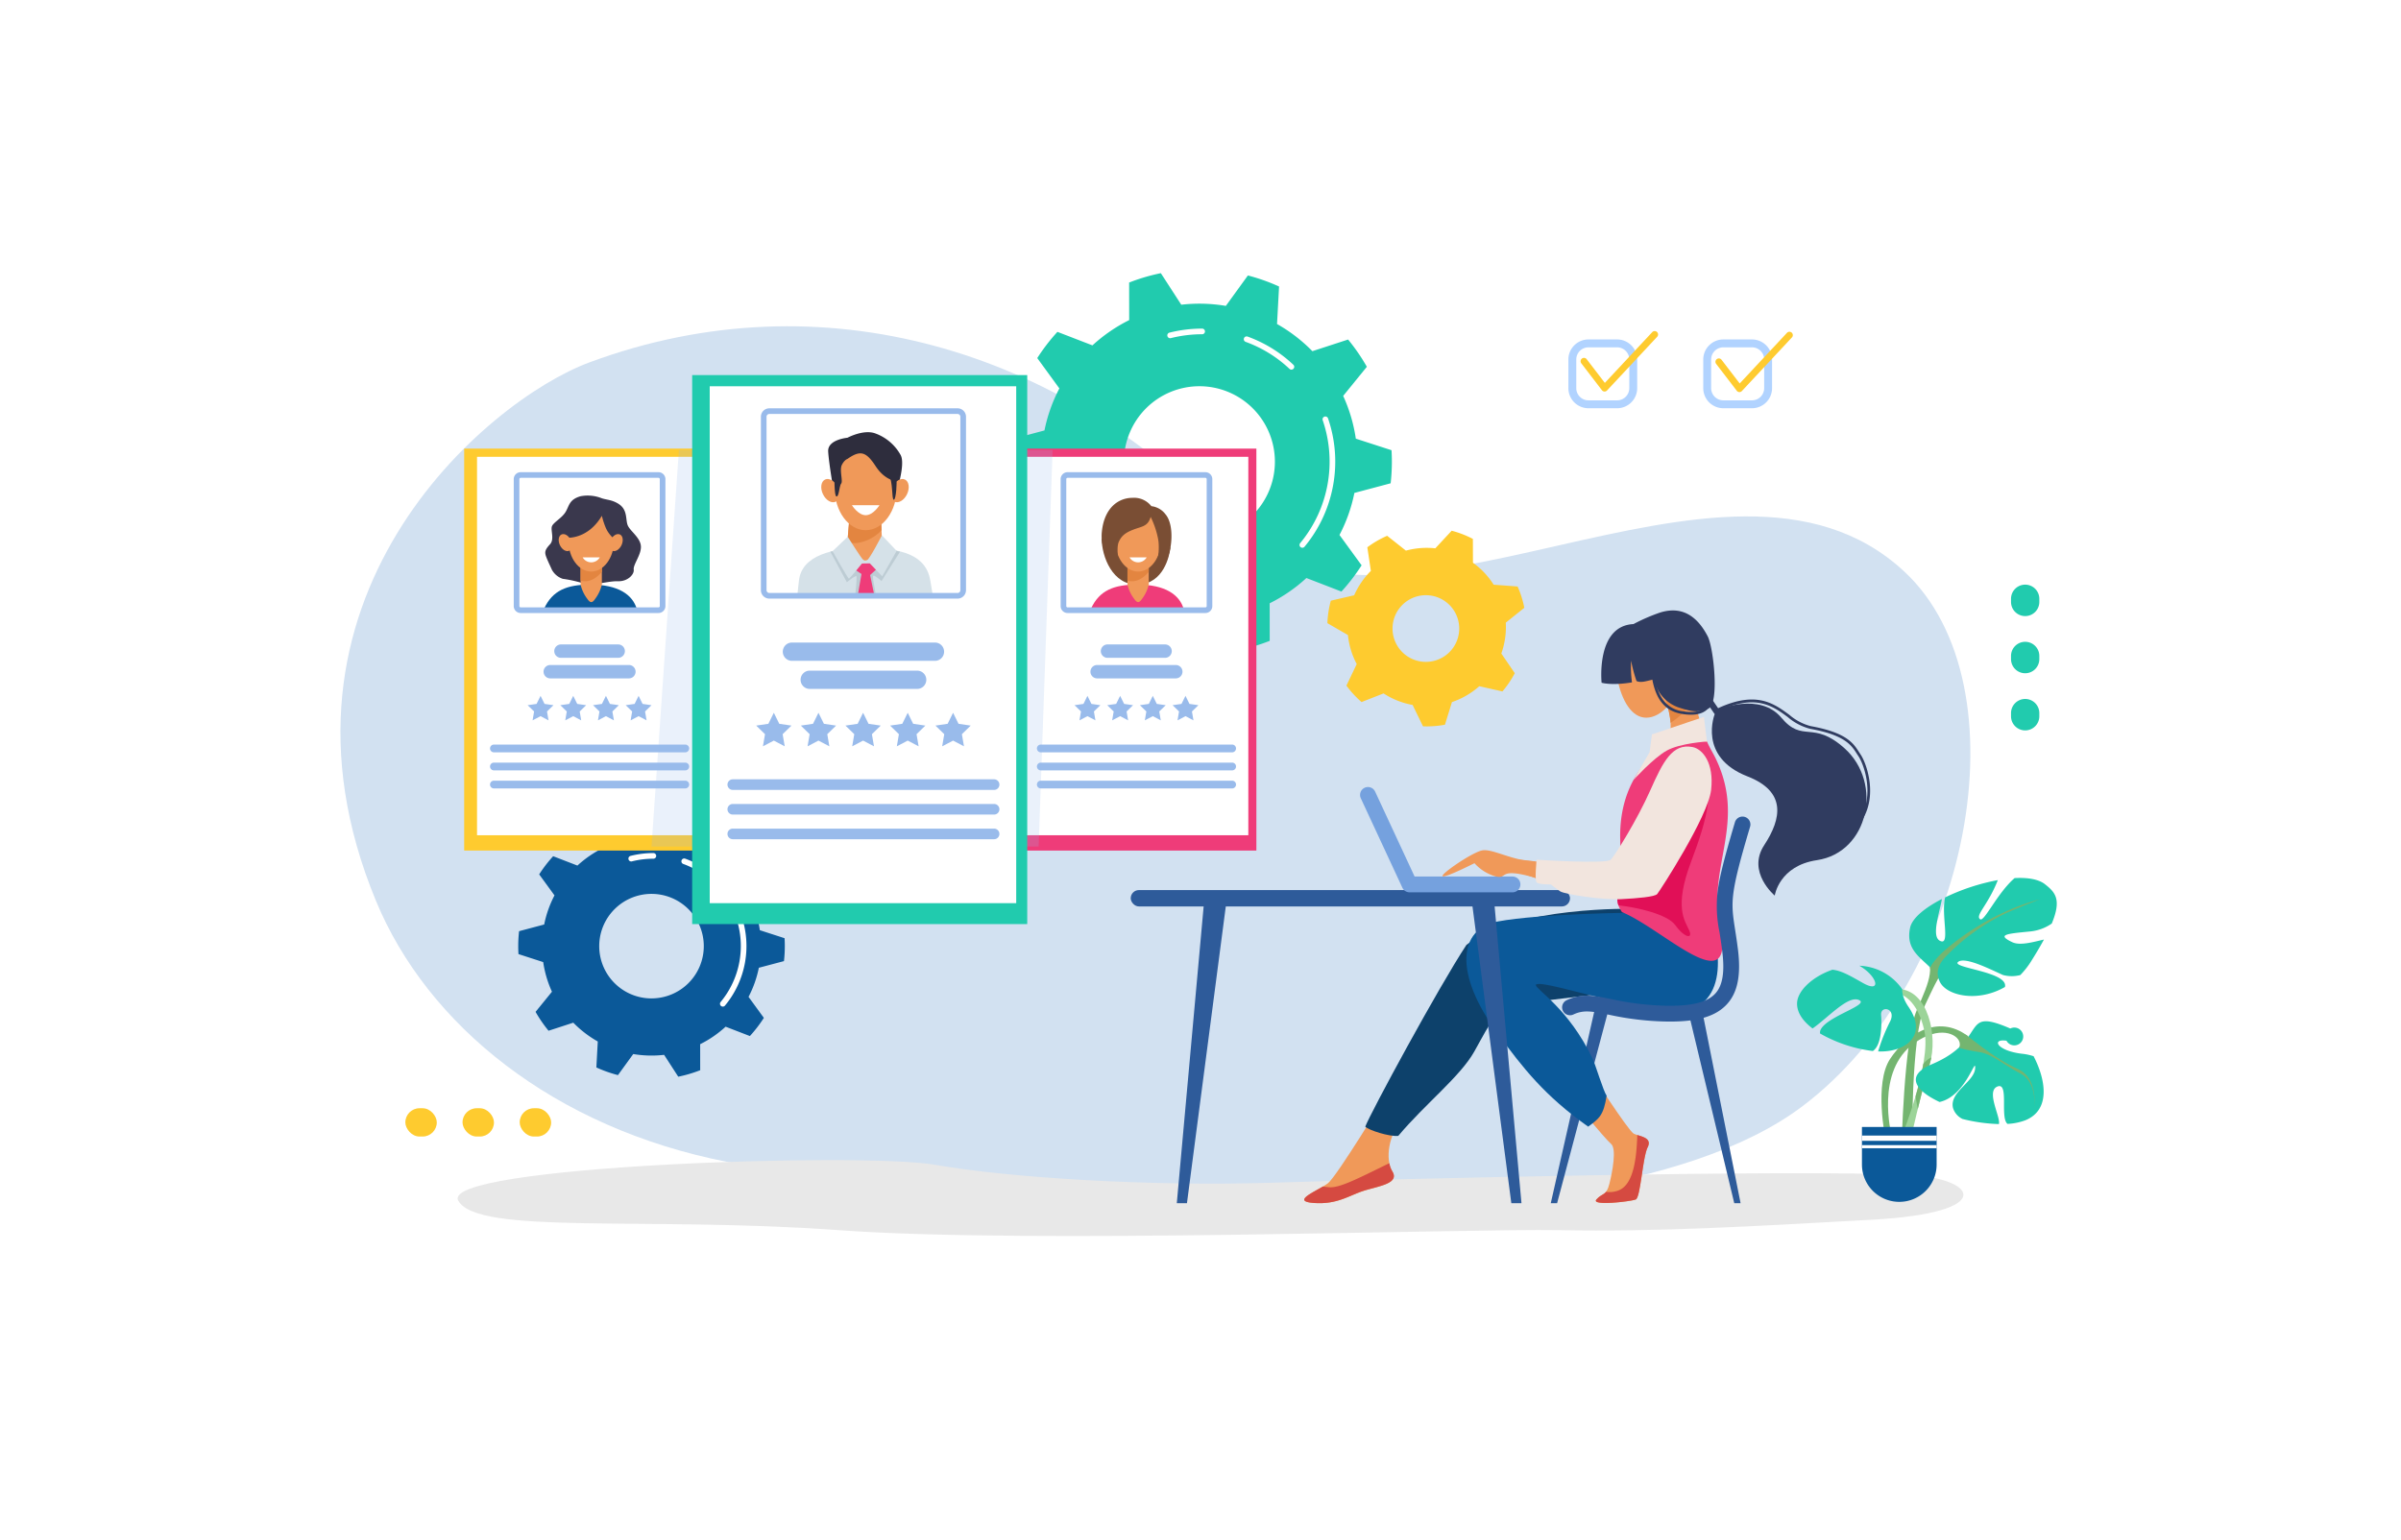 <svg xmlns="http://www.w3.org/2000/svg" xmlns:xlink="http://www.w3.org/1999/xlink" width="536" height="344" viewBox="0 0 536 344">
  <defs>
    <filter id="Rectángulo_300539" x="0" y="0" width="536" height="344" filterUnits="userSpaceOnUse">
      <feOffset dy="3" input="SourceAlpha"/>
      <feGaussianBlur stdDeviation="3" result="blur"/>
      <feFlood flood-opacity="0.161"/>
      <feComposite operator="in" in2="blur"/>
      <feComposite in="SourceGraphic"/>
    </filter>
  </defs>
  <g id="Grupo_897747" data-name="Grupo 897747" transform="translate(-214 -7783.413)">
    <g id="Grupo_894082" data-name="Grupo 894082" transform="translate(-41.666 5211.413)">
      <g transform="matrix(1, 0, 0, 1, 255.67, 2572)" filter="url(#Rectángulo_300539)">
        <rect id="Rectángulo_300539-2" data-name="Rectángulo 300539" width="518" height="326" rx="20" transform="translate(9 6)" fill="#fff"/>
      </g>
    </g>
    <g id="Grupo_894711" data-name="Grupo 894711" transform="translate(60.881 7717.85)">
      <path id="Trazado_623224" data-name="Trazado 623224" d="M284.684,228.789c52.335-19.429,105.528-2.252,141.6,35.16s111.786-25.823,151.939,11.529c27.4,25.491,14.851,91.027-22.723,119.413-51.071,38.583-206.385,19.005-239.982,12.439-38.706-7.565-67-30.516-78.5-58.372C209.319,281.84,261.556,237.376,284.684,228.789Z" transform="translate(0 -82.295)" fill="#d2e1f1"/>
      <g id="Grupo_894682" data-name="Grupo 894682" transform="translate(268.803 126.563)">
        <g id="Grupo_894677" data-name="Grupo 894677" transform="translate(109.11 0)">
          <path id="Trazado_623225" data-name="Trazado 623225" d="M1496,173.487a43.407,43.407,0,0,0,.271-4.824c0-.861-.028-1.715-.078-2.563l-7.97-2.579a35.04,35.04,0,0,0-2.822-9.55l5.285-6.5a43.058,43.058,0,0,0-4.187-6.086l-7.972,2.6a35.415,35.415,0,0,0-7.892-6.066l.454-8.375a42.651,42.651,0,0,0-6.959-2.466l-4.922,6.793a35.443,35.443,0,0,0-9.951-.261l-4.557-7.044a42.633,42.633,0,0,0-7.08,2.092l.01,8.388a35.366,35.366,0,0,0-8.2,5.642l-7.821-3.018a43.109,43.109,0,0,0-4.5,5.856l4.935,6.775a35.033,35.033,0,0,0-3.327,9.387l-8.095,2.154a43.411,43.411,0,0,0-.271,4.824c0,.861.028,1.715.078,2.563l7.971,2.579a35.034,35.034,0,0,0,2.822,9.55l-5.285,6.5a43.031,43.031,0,0,0,4.186,6.086l7.972-2.6a35.412,35.412,0,0,0,7.892,6.066l-.454,8.375a42.65,42.65,0,0,0,6.959,2.466l4.922-6.793a35.441,35.441,0,0,0,9.951.261l4.557,7.044a42.62,42.62,0,0,0,7.08-2.092l-.01-8.388a35.357,35.357,0,0,0,8.2-5.642l7.821,3.018a43.126,43.126,0,0,0,4.5-5.856l-4.936-6.775a35.032,35.032,0,0,0,3.327-9.387Zm-42.692,12.027a16.851,16.851,0,1,1,16.851-16.851A16.851,16.851,0,0,1,1453.307,185.514Z" transform="translate(-1410.344 -126.563)" fill="#21cbae"/>
          <g id="Grupo_894674" data-name="Grupo 894674" transform="translate(65.317 31.992)">
            <path id="Trazado_623226" data-name="Trazado 623226" d="M1929.5,409.864a.63.63,0,0,1-.484-1.033,28.507,28.507,0,0,0,5.023-27.459.63.63,0,0,1,1.191-.41,29.77,29.77,0,0,1-5.245,28.675A.629.629,0,0,1,1929.5,409.864Z" transform="translate(-1928.874 -380.537)" fill="#fff"/>
          </g>
          <g id="Grupo_894675" data-name="Grupo 894675" transform="translate(52.862 14.116)">
            <path id="Trazado_623227" data-name="Trazado 623227" d="M1840.643,246.052a.627.627,0,0,1-.432-.171,28.3,28.3,0,0,0-9.8-6.037.63.63,0,0,1,.43-1.184,29.55,29.55,0,0,1,10.232,6.3.63.63,0,0,1-.432,1.088Z" transform="translate(-1829.999 -238.622)" fill="#fff"/>
          </g>
          <g id="Grupo_894676" data-name="Grupo 894676" transform="translate(35.798 12.38)">
            <path id="Trazado_623228" data-name="Trazado 623228" d="M1695.159,226.984a.63.63,0,0,1-.154-1.241,29.838,29.838,0,0,1,7.3-.9.63.63,0,0,1,0,1.26,28.573,28.573,0,0,0-6.988.864A.634.634,0,0,1,1695.159,226.984Z" transform="translate(-1694.53 -224.841)" fill="#fff"/>
          </g>
        </g>
        <g id="Grupo_894681" data-name="Grupo 894681" transform="translate(0 121.12)">
          <path id="Trazado_623229" data-name="Trazado 623229" d="M603.482,1120.6a30.076,30.076,0,0,0,.188-3.341c0-.6-.02-1.187-.054-1.775l-5.521-1.786a24.268,24.268,0,0,0-1.955-6.615l3.661-4.5a29.836,29.836,0,0,0-2.9-4.215l-5.522,1.8a24.539,24.539,0,0,0-5.466-4.2l.314-5.8a29.537,29.537,0,0,0-4.82-1.708l-3.41,4.7a24.558,24.558,0,0,0-6.893-.181l-3.157-4.879a29.512,29.512,0,0,0-4.9,1.449l.007,5.81a24.489,24.489,0,0,0-5.681,3.907l-5.417-2.09a29.88,29.88,0,0,0-3.12,4.056l3.418,4.693a24.266,24.266,0,0,0-2.3,6.5l-5.607,1.492a30.041,30.041,0,0,0-.188,3.341c0,.6.019,1.188.054,1.775l5.521,1.786a24.262,24.262,0,0,0,1.955,6.615l-3.661,4.5a29.832,29.832,0,0,0,2.9,4.215l5.522-1.8a24.536,24.536,0,0,0,5.466,4.2l-.314,5.8a29.523,29.523,0,0,0,4.82,1.708l3.41-4.705a24.541,24.541,0,0,0,6.893.181l3.156,4.879a29.54,29.54,0,0,0,4.9-1.449l-.007-5.81a24.491,24.491,0,0,0,5.681-3.908l5.417,2.09a29.867,29.867,0,0,0,3.12-4.056l-3.419-4.693a24.268,24.268,0,0,0,2.3-6.5Zm-29.57,8.331a11.672,11.672,0,1,1,11.672-11.672A11.672,11.672,0,0,1,573.911,1128.927Z" transform="translate(-544.153 -1088.095)" fill="#0b5999"/>
          <g id="Grupo_894678" data-name="Grupo 894678" transform="translate(45.048 21.965)">
            <path id="Trazado_623230" data-name="Trazado 623230" d="M902.4,1283.172a.63.63,0,0,1-.484-1.033,19.552,19.552,0,0,0,3.445-18.832.63.63,0,1,1,1.191-.41,20.811,20.811,0,0,1-3.667,20.048A.628.628,0,0,1,902.4,1283.172Z" transform="translate(-901.771 -1262.472)" fill="#fff"/>
          </g>
          <g id="Grupo_894679" data-name="Grupo 894679" transform="translate(36.421 9.583)">
            <path id="Trazado_623231" data-name="Trazado 623231" d="M840.852,1169.708a.628.628,0,0,1-.432-.171,19.408,19.408,0,0,0-6.72-4.141.63.63,0,0,1,.43-1.184,20.654,20.654,0,0,1,7.154,4.407.63.63,0,0,1-.432,1.088Z" transform="translate(-833.286 -1164.174)" fill="#fff"/>
          </g>
          <g id="Grupo_894680" data-name="Grupo 894680" transform="translate(24.601 8.381)">
            <path id="Trazado_623232" data-name="Trazado 623232" d="M740.083,1156.5a.63.63,0,0,1-.154-1.24,20.853,20.853,0,0,1,5.1-.631.63.63,0,1,1,0,1.26,19.6,19.6,0,0,0-4.793.593A.625.625,0,0,1,740.083,1156.5Z" transform="translate(-739.454 -1154.63)" fill="#fff"/>
          </g>
        </g>
        <path id="Trazado_623233" data-name="Trazado 623233" d="M2018.067,604.641q0-.488-.027-.97l4.136-3.321a22.016,22.016,0,0,0-1.5-4.752l-5.341-.4a17.774,17.774,0,0,0-4.623-4.906l-.018-5.322a22.045,22.045,0,0,0-4.736-1.827l-3.65,3.929a17.756,17.756,0,0,0-6.564.515l-4.186-3.315a22.171,22.171,0,0,0-4.427,2.568l.792,5.276a17.707,17.707,0,0,0-3.729,5.441l-5.208,1.207a22.175,22.175,0,0,0-.769,5.02l4.586,2.652a17.56,17.56,0,0,0,1.962,6.481l-2.3,4.81a22.327,22.327,0,0,0,3.375,3.672l4.918-1.926a17.572,17.572,0,0,0,6.484,2.573l2.318,4.773c.276.01.553.017.832.017a22.324,22.324,0,0,0,4.067-.373l1.563-5.055a17.662,17.662,0,0,0,6.1-3.543l5.169,1.161a22.239,22.239,0,0,0,2.754-4.067l-3-4.4A17.644,17.644,0,0,0,2018.067,604.641ZM2000.2,612.43a7.445,7.445,0,1,1,7.446-7.445A7.445,7.445,0,0,1,2000.2,612.43Z" transform="translate(-1797.572 -525.626)" fill="#fecb2f"/>
      </g>
      <g id="Grupo_894687" data-name="Grupo 894687" transform="translate(503.245 139.491)">
        <g id="Grupo_894683" data-name="Grupo 894683" transform="translate(30.11 1.874)" opacity="0.8">
          <path id="Trazado_623234" data-name="Trazado 623234" d="M2655.221,259.432h-6.4a4.486,4.486,0,0,1-4.481-4.481v-6.4a4.486,4.486,0,0,1,4.481-4.481h6.4a4.487,4.487,0,0,1,4.481,4.481v6.4A4.487,4.487,0,0,1,2655.221,259.432Zm-6.4-13.6a2.721,2.721,0,0,0-2.718,2.718v6.4a2.721,2.721,0,0,0,2.718,2.718h6.4a2.721,2.721,0,0,0,2.718-2.718v-6.4a2.721,2.721,0,0,0-2.718-2.718Z" transform="translate(-2644.341 -244.07)" fill="#9ec8ff"/>
        </g>
        <g id="Grupo_894684" data-name="Grupo 894684" transform="translate(0 1.874)" opacity="0.8">
          <path id="Trazado_623235" data-name="Trazado 623235" d="M2416.186,259.432h-6.4a4.487,4.487,0,0,1-4.481-4.481v-6.4a4.487,4.487,0,0,1,4.481-4.481h6.4a4.486,4.486,0,0,1,4.481,4.481v6.4A4.486,4.486,0,0,1,2416.186,259.432Zm-6.4-13.6a2.721,2.721,0,0,0-2.718,2.718v6.4a2.721,2.721,0,0,0,2.718,2.718h6.4a2.721,2.721,0,0,0,2.718-2.718v-6.4a2.721,2.721,0,0,0-2.718-2.718Z" transform="translate(-2405.306 -244.07)" fill="#9ec8ff"/>
        </g>
        <g id="Grupo_894685" data-name="Grupo 894685" transform="translate(2.726 0)">
          <path id="Trazado_623236" data-name="Trazado 623236" d="M2432.3,242.7h-.036a.756.756,0,0,1-.563-.3l-4.6-6a.756.756,0,1,1,1.2-.92l4.056,5.291,10.59-11.346a.756.756,0,0,1,1.105,1.031l-11.2,12A.756.756,0,0,1,2432.3,242.7Z" transform="translate(-2426.943 -229.195)" fill="#fecb2f"/>
        </g>
        <g id="Grupo_894686" data-name="Grupo 894686" transform="translate(32.836 0.126)">
          <path id="Trazado_623237" data-name="Trazado 623237" d="M2671.334,243.7h-.037a.756.756,0,0,1-.563-.3l-4.6-6a.756.756,0,1,1,1.2-.92l4.056,5.291,10.59-11.346a.756.756,0,0,1,1.1,1.031l-11.2,12A.756.756,0,0,1,2671.334,243.7Z" transform="translate(-2665.979 -230.195)" fill="#fecb2f"/>
        </g>
      </g>
      <path id="Trazado_623238" data-name="Trazado 623238" d="M760.821,1702.2c-26.2-1.281-115.317.889-142.421,1.735s-58.566-1.116-74.908-4-110.809.245-106.522,8,42.089,3.47,84.957,6.588,139.28-.39,161.027,0,41.69-.779,69.715-2.338S776.006,1702.938,760.821,1702.2Z" transform="translate(-181.545 -1374.252)" fill="#e8e8e8"/>
      <g id="Grupo_894692" data-name="Grupo 894692" transform="translate(256.742 165.743)">
        <rect id="Rectángulo_301362" data-name="Rectángulo 301362" width="54.763" height="89.76" transform="translate(0 0)" fill="#fecb2f"/>
        <rect id="Rectángulo_301363" data-name="Rectángulo 301363" width="50.095" height="84.51" transform="translate(2.868 1.829)" fill="#fff"/>
        <g id="Grupo_894691" data-name="Grupo 894691" transform="translate(5.771 5.264)">
          <g id="Grupo_894688" data-name="Grupo 894688" transform="translate(12.081 5.188)">
            <path id="Trazado_623239" data-name="Trazado 623239" d="M590.122,683.986c1.885-4.056,5.077-5.355,10.317-5.355,6.24,0,9.479,2.26,10.4,5.551C599.663,684.335,590.122,683.986,590.122,683.986Z" transform="translate(-590.122 -658.721)" fill="#0b5999"/>
            <path id="Trazado_623240" data-name="Trazado 623240" d="M600.012,520.757c-2.641.741-2.526,2.226-3.406,3.6s-2.793,2.3-3.023,3.214.589,2.832-.383,3.9-1.3,1.607-.918,2.679,1.224,2.755,1.3,2.985a4.289,4.289,0,0,0,2.449,2.066,27.6,27.6,0,0,1,4.974,1.148c1.224.536,5.162-.686,7.347-.609s3.674-1.534,3.52-2.605,1.612-3.214,1.607-5.051c0-1.972-2.3-3.444-2.908-4.745s.077-3.6-2.219-4.957c-1.451-.859-2.449-.783-3.6-1.166A8.516,8.516,0,0,0,600.012,520.757Z" transform="translate(-591.874 -520.576)" fill="#3a384d"/>
            <path id="Trazado_623241" data-name="Trazado 623241" d="M657.94,613c-.6.882-1.035.918-1.684,0a8.385,8.385,0,0,1-1.531-3.231v-8.4a1.535,1.535,0,0,1,1.531-1.531h1.684a1.535,1.535,0,0,1,1.531,1.531v8.4A8.5,8.5,0,0,1,657.94,613Z" transform="translate(-646.588 -589.851)" fill="#f09959"/>
            <path id="Trazado_623242" data-name="Trazado 623242" d="M657.94,599.835h-1.684a1.535,1.535,0,0,0-1.531,1.531v7.5c1.891.6,3.616-.595,4.745-1.943v-5.554A1.535,1.535,0,0,0,657.94,599.835Z" transform="translate(-646.588 -589.851)" fill="#e38540"/>
            <ellipse id="Elipse_6248" data-name="Elipse 6248" cx="5.089" cy="6.935" rx="5.089" ry="6.935" transform="translate(5.421 3.134)" fill="#f09959"/>
            <path id="Trazado_623243" data-name="Trazado 623243" d="M637.167,537.7c-3.214,5.434-7.959,4.9-7.959,4.9s.115-7.194,3.884-7.577,5.989,1.13,6.754,3.626a6.16,6.16,0,0,1,0,4.142,6.607,6.607,0,0,1-1.837-2.487A17.877,17.877,0,0,1,637.167,537.7Z" transform="translate(-624.285 -533.153)" fill="#3a384d"/>
            <ellipse id="Elipse_6249" data-name="Elipse 6249" cx="1.339" cy="2.009" rx="1.339" ry="2.009" transform="translate(2.661 9.297) rotate(-25.405)" fill="#f09959"/>
            <path id="Trazado_623244" data-name="Trazado 623244" d="M706.092,590.438c-.476,1-.32,2.072.348,2.389s1.6-.238,2.072-1.24.32-2.072-.348-2.389S706.568,589.435,706.092,590.438Z" transform="translate(-691.242 -580.475)" fill="#f09959"/>
            <path id="Trazado_623245" data-name="Trazado 623245" d="M662.2,630.368a2.2,2.2,0,0,1-3.826,0Z" transform="translate(-649.775 -616.538)" fill="#fff"/>
          </g>
          <path id="Trazado_623246" data-name="Trazado 623246" d="M622.107,787.739H609.254a1.495,1.495,0,0,1,0-2.989h12.853a1.495,1.495,0,0,1,0,2.989Z" transform="translate(-593.457 -746.285)" fill="#99bbeb"/>
          <path id="Trazado_623247" data-name="Trazado 623247" d="M608.132,824.191H590.573a1.494,1.494,0,0,1,0-2.989h17.559a1.494,1.494,0,1,1,0,2.989Z" transform="translate(-577.13 -778.145)" fill="#99bbeb"/>
          <path id="Trazado_623248" data-name="Trazado 623248" d="M537.8,963.991H495.084a.867.867,0,1,1,0-1.734H537.8a.867.867,0,1,1,0,1.734Z" transform="translate(-494.217 -901.432)" fill="#99bbeb"/>
          <path id="Trazado_623249" data-name="Trazado 623249" d="M537.8,995.987H495.084a.867.867,0,1,1,0-1.734H537.8a.867.867,0,0,1,0,1.734Z" transform="translate(-494.217 -929.398)" fill="#99bbeb"/>
          <path id="Trazado_623250" data-name="Trazado 623250" d="M537.8,1027.983H495.084a.867.867,0,1,1,0-1.734H537.8a.867.867,0,1,1,0,1.734Z" transform="translate(-494.217 -957.363)" fill="#99bbeb"/>
          <g id="Grupo_894689" data-name="Grupo 894689" transform="translate(5.293)">
            <path id="Trazado_623251" data-name="Trazado 623251" d="M568.548,510.837H537.783a1.55,1.55,0,0,1-1.548-1.548V480.935a1.55,1.55,0,0,1,1.548-1.548h30.764a1.55,1.55,0,0,1,1.548,1.548v28.354A1.55,1.55,0,0,1,568.548,510.837Zm-30.764-30.191a.292.292,0,0,0-.289.289v28.354a.293.293,0,0,0,.289.289h30.764a.293.293,0,0,0,.289-.289V480.935a.292.292,0,0,0-.289-.289Z" transform="translate(-536.235 -479.387)" fill="#99bbeb"/>
          </g>
          <g id="Grupo_894690" data-name="Grupo 894690" transform="translate(8.398 49.945)">
            <path id="Trazado_623252" data-name="Trazado 623252" d="M563.769,875.882l.891,1.8,1.992.289-1.441,1.4.34,1.983-1.781-.936-1.781.936.34-1.983-1.441-1.4,1.992-.289Z" transform="translate(-560.887 -875.882)" fill="#99bbeb"/>
            <path id="Trazado_623253" data-name="Trazado 623253" d="M621.683,875.882l.891,1.8,1.992.289-1.441,1.4.34,1.983-1.781-.936-1.781.936.34-1.983-1.441-1.4,1.992-.289Z" transform="translate(-611.506 -875.882)" fill="#99bbeb"/>
            <path id="Trazado_623254" data-name="Trazado 623254" d="M679.6,875.882l.891,1.8,1.992.289-1.441,1.4.34,1.983-1.781-.936-1.781.936.34-1.983-1.441-1.4,1.992-.289Z" transform="translate(-662.125 -875.882)" fill="#99bbeb"/>
            <path id="Trazado_623255" data-name="Trazado 623255" d="M737.512,875.882l.891,1.8,1.992.289-1.441,1.4.34,1.983-1.781-.936-1.781.936.34-1.983-1.441-1.4,1.992-.289Z" transform="translate(-712.744 -875.882)" fill="#99bbeb"/>
          </g>
        </g>
      </g>
      <g id="Grupo_894697" data-name="Grupo 894697" transform="translate(378.83 165.743)">
        <rect id="Rectángulo_301364" data-name="Rectángulo 301364" width="54.763" height="89.76" transform="translate(0 0)" fill="#ef3c79"/>
        <rect id="Rectángulo_301365" data-name="Rectángulo 301365" width="50.095" height="84.51" transform="translate(2.868 1.829)" fill="#fff"/>
        <g id="Grupo_894696" data-name="Grupo 894696" transform="translate(5.771 5.264)">
          <g id="Grupo_894693" data-name="Grupo 894693" transform="translate(12.081 5.728)">
            <path id="Trazado_623256" data-name="Trazado 623256" d="M1578.225,596.877c0,4.02,2.421,10.507,8.131,10.3s6.973-6.391,7.194-8.136S1578.225,596.877,1578.225,596.877Z" transform="translate(-1575.845 -587.805)" fill="#7a4e34"/>
            <path id="Trazado_623257" data-name="Trazado 623257" d="M1559.335,683.986c1.886-4.056,5.077-5.355,10.317-5.355,6.239,0,9.479,2.26,10.4,5.551C1568.876,684.335,1559.335,683.986,1559.335,683.986Z" transform="translate(-1559.335 -659.261)" fill="#ef3c79"/>
            <path id="Trazado_623258" data-name="Trazado 623258" d="M1627.154,613c-.6.882-1.035.918-1.684,0a8.385,8.385,0,0,1-1.531-3.231v-8.4a1.535,1.535,0,0,1,1.531-1.531h1.684a1.535,1.535,0,0,1,1.531,1.531v8.4A8.5,8.5,0,0,1,1627.154,613Z" transform="translate(-1615.802 -590.391)" fill="#f09959"/>
            <path id="Trazado_623259" data-name="Trazado 623259" d="M1627.154,599.835h-1.684a1.535,1.535,0,0,0-1.531,1.531v7.5c1.891.6,3.616-.595,4.745-1.943v-5.554A1.535,1.535,0,0,0,1627.154,599.835Z" transform="translate(-1615.802 -590.391)" fill="#e38540"/>
            <ellipse id="Elipse_6250" data-name="Elipse 6250" cx="5.089" cy="6.935" rx="5.089" ry="6.935" transform="translate(5.421 2.595)" fill="#f09959"/>
            <path id="Trazado_623260" data-name="Trazado 623260" d="M1589.034,529.118c-.6,2.133-1.93,2.108-3.778,2.808s-2.731,1.405-3.336,2.769c-.771,1.74.35,6.812.35,6.812s-4.679-3.5-4.138-9.008,3.788-7.64,6.844-7.64a4.9,4.9,0,0,1,4.218,1.862,4.577,4.577,0,0,1,3.167,1.83c2.069,2.451,1.432,8.4,0,10.536s-2.387,2.8-2.356,2.706,1.337-4.993.637-8.021A19.35,19.35,0,0,0,1589.034,529.118Z" transform="translate(-1575.726 -524.86)" fill="#7a4e34"/>
            <path id="Trazado_623261" data-name="Trazado 623261" d="M1631.411,630.368a2.2,2.2,0,0,1-3.827,0Z" transform="translate(-1618.988 -617.078)" fill="#fff"/>
          </g>
          <path id="Trazado_623262" data-name="Trazado 623262" d="M1591.321,787.739h-12.852a1.495,1.495,0,1,1,0-2.989h12.852a1.495,1.495,0,0,1,0,2.989Z" transform="translate(-1562.671 -746.285)" fill="#99bbeb"/>
          <path id="Trazado_623263" data-name="Trazado 623263" d="M1577.345,824.191h-17.559a1.494,1.494,0,0,1,0-2.989h17.559a1.494,1.494,0,1,1,0,2.989Z" transform="translate(-1546.343 -778.145)" fill="#99bbeb"/>
          <path id="Trazado_623264" data-name="Trazado 623264" d="M1507.01,963.991H1464.3a.867.867,0,1,1,0-1.734h42.712a.867.867,0,0,1,0,1.734Z" transform="translate(-1463.431 -901.432)" fill="#99bbeb"/>
          <path id="Trazado_623265" data-name="Trazado 623265" d="M1507.01,995.987H1464.3a.867.867,0,0,1,0-1.734h42.712a.867.867,0,0,1,0,1.734Z" transform="translate(-1463.431 -929.398)" fill="#99bbeb"/>
          <path id="Trazado_623266" data-name="Trazado 623266" d="M1507.01,1027.983H1464.3a.867.867,0,1,1,0-1.734h42.712a.867.867,0,0,1,0,1.734Z" transform="translate(-1463.431 -957.363)" fill="#99bbeb"/>
          <g id="Grupo_894694" data-name="Grupo 894694" transform="translate(5.293)">
            <path id="Trazado_623267" data-name="Trazado 623267" d="M1537.761,510.837H1507a1.55,1.55,0,0,1-1.548-1.548V480.935a1.55,1.55,0,0,1,1.548-1.548h30.764a1.55,1.55,0,0,1,1.548,1.548v28.354A1.55,1.55,0,0,1,1537.761,510.837ZM1507,480.647a.292.292,0,0,0-.289.289v28.354a.292.292,0,0,0,.289.289h30.764a.292.292,0,0,0,.289-.289V480.935a.292.292,0,0,0-.289-.289Z" transform="translate(-1505.449 -479.387)" fill="#99bbeb"/>
          </g>
          <g id="Grupo_894695" data-name="Grupo 894695" transform="translate(8.398 49.945)">
            <path id="Trazado_623268" data-name="Trazado 623268" d="M1532.983,875.882l.891,1.8,1.992.289-1.441,1.4.34,1.983-1.781-.936-1.781.936.34-1.983-1.441-1.4,1.992-.289Z" transform="translate(-1530.101 -875.882)" fill="#99bbeb"/>
            <path id="Trazado_623269" data-name="Trazado 623269" d="M1590.9,875.882l.891,1.8,1.992.289-1.441,1.4.34,1.983-1.781-.936-1.781.936.34-1.983-1.441-1.4,1.992-.289Z" transform="translate(-1580.72 -875.882)" fill="#99bbeb"/>
            <path id="Trazado_623270" data-name="Trazado 623270" d="M1648.811,875.882l.891,1.8,1.992.289-1.441,1.4.34,1.983-1.781-.936-1.781.936.34-1.983-1.441-1.4,1.992-.289Z" transform="translate(-1631.339 -875.882)" fill="#99bbeb"/>
            <path id="Trazado_623271" data-name="Trazado 623271" d="M1706.726,875.882l.891,1.8,1.992.289-1.441,1.4.34,1.983-1.781-.936-1.781.936.34-1.983-1.441-1.4,1.991-.289Z" transform="translate(-1681.958 -875.882)" fill="#99bbeb"/>
          </g>
        </g>
      </g>
      <path id="Trazado_623272" data-name="Trazado 623272" d="M866.818,528.77H780.393l6.113-88.528h83.427Z" transform="translate(-481.832 -274.166)" fill="#99bbeb" opacity="0.2"/>
      <g id="Grupo_894702" data-name="Grupo 894702" transform="translate(307.64 149.323)">
        <rect id="Rectángulo_301366" data-name="Rectángulo 301366" width="74.798" height="122.598" transform="translate(0 0)" fill="#21cbae"/>
        <rect id="Rectángulo_301367" data-name="Rectángulo 301367" width="68.422" height="115.427" transform="translate(3.917 2.498)" fill="#fff"/>
        <g id="Grupo_894701" data-name="Grupo 894701" transform="translate(7.882 7.421)">
          <g id="Grupo_894698" data-name="Grupo 894698" transform="translate(15.636 5.333)">
            <path id="Trazado_623273" data-name="Trazado 623273" d="M1094.867,422.486c-.048-.143-1.245-7.019-1.389-9.693s4.3-3.056,4.3-3.056,3.629-1.958,6.255-.955a10.586,10.586,0,0,1,5.607,4.791c1.194,2.1-1.05,8.648-1.05,8.648Z" transform="translate(-1086.634 -408.497)" fill="#2e2d3d"/>
            <path id="Trazado_623274" data-name="Trazado 623274" d="M1039.168,623.953c-.017-.113.307-2.819.318-2.928.6-5.7,7.628-7.3,14.637-7.3,8.234,0,13.821,1.507,14.712,7.428.026.173.5,2.886.478,3.069C1054.051,624.429,1039.168,623.953,1039.168,623.953Z" transform="translate(-1039.167 -587.872)" fill="#d5e1e8"/>
            <path id="Trazado_623275" data-name="Trazado 623275" d="M1131.961,524.08c-.816,1.2-1.414,1.254-2.3,0-.7-1-3.056-3.273-3.056-4.422l.965-11.466a2.1,2.1,0,0,1,2.091-2.091h2.3a2.1,2.1,0,0,1,2.091,2.091l.448,11.466C1134.5,520.808,1132.693,523,1131.961,524.08Z" transform="translate(-1115.592 -493.806)" fill="#f09959"/>
            <path id="Trazado_623276" data-name="Trazado 623276" d="M1132.845,506.1h-2.3a2.1,2.1,0,0,0-2.091,2.091l-.838,10.172c2.582.822,6.069-.849,7.611-2.69l-.292-7.482A2.1,2.1,0,0,0,1132.845,506.1Z" transform="translate(-1116.475 -493.806)" fill="#e38540"/>
            <path id="Trazado_623277" data-name="Trazado 623277" d="M1097.339,618.832l3.687,6.814s1.973-1.623,2.165-1.3a29.149,29.149,0,0,1-.35,4.335,37.8,37.8,0,0,0,4.584-.131c.191-.191-.891-4.363-.446-4.363s1.786,1.21,1.786,1.21l4.116-6.56-.9-.22-6.745,3.629-7.214-3.549Z" transform="translate(-1090.011 -592.145)" fill="#bdccd4"/>
            <path id="Trazado_623278" data-name="Trazado 623278" d="M1130.81,638.316l2.738,1.837-.848,4.876,3.693-.206-.922-4.435,2.269-2.072-1.066-1h-4.8Z" transform="translate(-1119.266 -608.489)" fill="#ef3c79"/>
            <path id="Trazado_623279" data-name="Trazado 623279" d="M1104.625,591.638l-3.386,3.222s3.45,6.136,3.641,6.136,2.928-3.383,2.928-3.383l1.752-.031,2.768,2.9,3.217-5.691-3.28-3.477s-2.8,5.411-3.311,5.539-.513.191-.925-.127S1104.625,591.638,1104.625,591.638Z" transform="translate(-1093.419 -568.291)" fill="#d5e1e8"/>
            <ellipse id="Elipse_6251" data-name="Elipse 6251" cx="6.951" cy="9.472" rx="6.951" ry="9.472" transform="translate(8.268 2.939)" fill="#f09959"/>
            <path id="Trazado_623280" data-name="Trazado 623280" d="M1084.913,493.265c.65,1.369.438,2.83-.475,3.263s-2.179-.325-2.83-1.694-.437-2.83.475-3.263S1084.263,491.9,1084.913,493.265Z" transform="translate(-1075.933 -481)" fill="#f09959"/>
            <path id="Trazado_623281" data-name="Trazado 623281" d="M1204.424,493.265c-.65,1.369-.437,2.83.475,3.263s2.179-.325,2.829-1.694.438-2.83-.475-3.263S1205.074,491.9,1204.424,493.265Z" transform="translate(-1183.278 -481)" fill="#f09959"/>
            <path id="Trazado_623282" data-name="Trazado 623282" d="M1141.678,537.875s-1.381,2.236-3.084,2.236-3.084-2.236-3.084-2.236Z" transform="translate(-1123.374 -521.578)" fill="#fff"/>
            <path id="Trazado_623283" data-name="Trazado 623283" d="M1107.436,428.86c2.865-2.005,4.154-1.671,6.3,1.623s4.727,3.353,4.727,3.353l.334-3.416s-3.2-6.191-7.5-5.379a11.339,11.339,0,0,0-6.74,4.679s-.209,7.249.39,7.5.668-2.34,1.1-2.865-.43-3.008.143-4.154S1107.436,428.86,1107.436,428.86Z" transform="translate(-1096.294 -422.892)" fill="#2e2d3d"/>
            <path id="Trazado_623284" data-name="Trazado 623284" d="M1200.773,485.439c1,1.1.621,5.443,1.146,5.4s.716-4.154.573-4.584S1200.773,485.439,1200.773,485.439Z" transform="translate(-1180.416 -475.747)" fill="#2e2d3d"/>
          </g>
          <path id="Trazado_623285" data-name="Trazado 623285" d="M1047.03,785.491H1015.1a2.041,2.041,0,0,1,0-4.082h31.93a2.041,2.041,0,1,1,0,4.082Z" transform="translate(-1000.712 -729.102)" fill="#99bbeb"/>
          <path id="Trazado_623286" data-name="Trazado 623286" d="M1070.627,835.279h-23.983a2.041,2.041,0,0,1,0-4.082h23.983a2.041,2.041,0,0,1,0,4.082Z" transform="translate(-1028.282 -772.618)" fill="#99bbeb"/>
          <path id="Trazado_623287" data-name="Trazado 623287" d="M974.559,1026.225H916.221a1.184,1.184,0,0,1,0-2.369h58.338a1.184,1.184,0,1,1,0,2.369Z" transform="translate(-915.037 -941.009)" fill="#99bbeb"/>
          <path id="Trazado_623288" data-name="Trazado 623288" d="M974.559,1069.927H916.221a1.184,1.184,0,0,1,0-2.369h58.338a1.184,1.184,0,1,1,0,2.369Z" transform="translate(-915.037 -979.206)" fill="#99bbeb"/>
          <path id="Trazado_623289" data-name="Trazado 623289" d="M974.559,1113.628H916.221a1.184,1.184,0,0,1,0-2.369h58.338a1.184,1.184,0,1,1,0,2.369Z" transform="translate(-915.037 -1017.402)" fill="#99bbeb"/>
          <g id="Grupo_894699" data-name="Grupo 894699" transform="translate(7.46)">
            <path id="Trazado_623290" data-name="Trazado 623290" d="M1018.16,408.655H976.14a1.886,1.886,0,0,1-1.884-1.884V368.044a1.886,1.886,0,0,1,1.884-1.884h42.019a1.886,1.886,0,0,1,1.884,1.884v38.727A1.886,1.886,0,0,1,1018.16,408.655ZM976.14,367.42a.625.625,0,0,0-.625.625v38.727a.625.625,0,0,0,.625.625h42.019a.625.625,0,0,0,.625-.625V368.044a.625.625,0,0,0-.625-.625Z" transform="translate(-974.256 -366.16)" fill="#99bbeb"/>
          </g>
          <g id="Grupo_894700" data-name="Grupo 894700" transform="translate(6.409 67.986)">
            <path id="Trazado_623291" data-name="Trazado 623291" d="M969.855,905.881l1.217,2.465,2.72.4-1.968,1.919.465,2.709-2.433-1.279-2.433,1.279.465-2.709-1.968-1.919,2.72-.4Z" transform="translate(-965.918 -905.881)" fill="#99bbeb"/>
            <path id="Trazado_623292" data-name="Trazado 623292" d="M1048.957,905.881l1.217,2.465,2.72.4-1.968,1.919.465,2.709-2.433-1.279-2.433,1.279.465-2.709-1.968-1.919,2.72-.4Z" transform="translate(-1035.056 -905.881)" fill="#99bbeb"/>
            <path id="Trazado_623293" data-name="Trazado 623293" d="M1128.059,905.881l1.217,2.465,2.72.4-1.969,1.919.465,2.709-2.433-1.279-2.433,1.279.465-2.709-1.968-1.919,2.72-.4Z" transform="translate(-1104.194 -905.881)" fill="#99bbeb"/>
            <path id="Trazado_623294" data-name="Trazado 623294" d="M1207.161,905.881l1.217,2.465,2.72.4-1.968,1.919.465,2.709-2.433-1.279-2.433,1.279.465-2.709-1.968-1.919,2.72-.4Z" transform="translate(-1173.332 -905.881)" fill="#99bbeb"/>
            <path id="Trazado_623295" data-name="Trazado 623295" d="M1287.52,905.881l1.217,2.465,2.72.4-1.968,1.919.465,2.709-2.433-1.279-2.433,1.279.465-2.709-1.968-1.919,2.72-.4Z" transform="translate(-1243.568 -905.881)" fill="#99bbeb"/>
          </g>
        </g>
      </g>
      <rect id="Rectángulo_301368" data-name="Rectángulo 301368" width="98.07" height="3.654" rx="1.827" transform="translate(405.539 264.326)" fill="#2e5b9a"/>
      <g id="Grupo_894707" data-name="Grupo 894707" transform="translate(444.282 201.884)">
        <path id="Trazado_623296" data-name="Trazado 623296" d="M2505.238,784.928c1.3,4.585-1.875,9.31-5.375,10.3s-6-2.123-7.3-6.708.481-9.106,3.98-10.1S2503.937,780.343,2505.238,784.928Z" transform="translate(-2422.24 -771.463)" fill="#f09959"/>
        <path id="Trazado_623297" data-name="Trazado 623297" d="M2412.255,1536.709s8.968,13.928,10.179,14.533,4.239.757,3.1,3.028-1.59,11.2-2.649,11.657-10.143,1.514-8.781,0,2.2-.757,2.888-3.482,1.654-7.872.367-8.932-9.159-10.6-9.159-10.6Z" transform="translate(-2348.875 -1434.4)" fill="#f09959"/>
        <path id="Trazado_623298" data-name="Trazado 623298" d="M1955.466,1584.192s-10.9,17.966-12.919,19.581-8.68,4.037-3.23,4.441,8.074-1.817,11.506-2.826,7.671-1.615,6.056-4.239-.944-8.353,2.537-11.987S1955.466,1584.192,1955.466,1584.192Z" transform="translate(-1937.219 -1475.902)" fill="#f09959"/>
        <path id="Trazado_623299" data-name="Trazado 623299" d="M2105.581,1253.369s-26.985-.706-37.684,8.074c-6.258,9.488-21.4,37.481-22.573,40.566.807.808,5.349,2.264,7.368,2.063,5.955-7.1,13.826-13.239,16.957-18.809,3.857-6.863,5.046-10.295,11.3-10.9s20.388-2.624,24.628-2.624S2105.581,1253.369,2105.581,1253.369Z" transform="translate(-2031.706 -1186.739)" fill="#0d416b"/>
        <path id="Trazado_623300" data-name="Trazado 623300" d="M2630.294,1481.641h-1.414l-10.143-42.319h3.112Z" transform="translate(-2532.888 -1349.281)" fill="#2e5b9a"/>
        <path id="Trazado_623301" data-name="Trazado 623301" d="M2374.111,1471.26h1.415l11.639-43.815h-3.112Z" transform="translate(-2319.078 -1338.9)" fill="#2e5b9a"/>
        <path id="Trazado_623302" data-name="Trazado 623302" d="M2277.582,1238.789l-15.689,2.708s-20.848.192-30.378,1.967c-8.67,1.615-9.948,11.466,0,25.031,5.651,7.706,10.429,13.853,20.2,20.783,2.486-1.825,3.436-2.515,4.123-6.906-.707-.97-2.538-7.038-3.106-8.226-5.4-11.3-12.618-15.405-12.718-16.516,1.211-1.968,32.081,10.259,38.219,3.066C2284.094,1253.83,2277.582,1238.789,2277.582,1238.789Z" transform="translate(-2188.335 -1174.008)" fill="#0b5999"/>
        <path id="Trazado_623303" data-name="Trazado 623303" d="M2512,955.589a16.416,16.416,0,0,0-12.276,3.055c-3.439,3.506-7.33,9.287-7.092,18.823.3,12.111-1.874,12.889.4,16.22,9.471,3.911,25.67,20.716,21.855,2.7-2.762-13.045,6.058-22.768-1.057-37.238C2513.243,957.971,2512.52,956.829,2512,955.589Z" transform="translate(-2422.097 -926.325)" fill="#ef3c79"/>
        <path id="Trazado_623304" data-name="Trazado 623304" d="M2492.628,1003.019c-.184,6.314-1.076,8.174-.394,10.153,3.861.394,10.924,1.939,12.689,4.41,2.019,2.826,4.037,3.23,3.1,1.144s-3.432-5.047.4-15.207,5.652-17.024,1.884-24.089Z" transform="translate(-2422.1 -947.319)" fill="#e10f57"/>
        <path id="Trazado_623305" data-name="Trazado 623305" d="M2565.717,868.079a49.272,49.272,0,0,1-3.169-12.79l-6.661,1.968s3.785,8.478.152,11.506a34.691,34.691,0,0,0-2.6,2.371A16.417,16.417,0,0,1,2565.717,868.079Z" transform="translate(-2475.818 -838.815)" fill="#f09959"/>
        <path id="Trazado_623306" data-name="Trazado 623306" d="M2579.787,859.365c-.395-.351-.888-.789-1.407-1.248l-5.433,1.605-.011.029a22.191,22.191,0,0,1,1.7,6.636,19.162,19.162,0,0,0,5.419-5.382C2579.941,860.386,2579.854,859.832,2579.787,859.365Z" transform="translate(-2492.857 -841.288)" fill="#e38540"/>
        <path id="Trazado_623307" data-name="Trazado 623307" d="M2332.92,970.543c-6.861,2.4-6.1,9.627-12.414,20.286-3.268,5.516-6.3,5.434-6.3,5.434a146.187,146.187,0,0,1-16.933-1.072c-5.8-.71-6.173,1.018-2.136,2.462,8.142,2.911,16.591,6.044,23.4,5.287S2337,984.8,2337.6,980.277C2338.434,974.019,2336.375,969.335,2332.92,970.543Z" transform="translate(-2247.705 -939.385)" fill="#f09959"/>
        <g id="Grupo_894703" data-name="Grupo 894703" transform="translate(57.564 46.09)">
          <path id="Trazado_623308" data-name="Trazado 623308" d="M2418.318,1136.121q-.64,0-1.311-.017a65.256,65.256,0,0,1-12.456-1.533c-3.571-.726-5.538-1.125-7.827-.032a1.763,1.763,0,0,1-1.521-3.182c3.355-1.6,6.164-1.032,10.05-.242a62.145,62.145,0,0,0,11.84,1.463c5.91.147,9.514-.729,11.34-2.755,1.627-1.8,2.1-4.837,1.5-9.542-.207-1.61-.414-2.95-.6-4.132a28.6,28.6,0,0,1-.434-8.941c.391-3.162,1.438-7.374,3.863-15.54a1.764,1.764,0,1,1,3.381,1c-4.519,15.218-4.29,16.7-3.325,22.939.186,1.2.4,2.566.61,4.221.746,5.8-.01,9.728-2.377,12.354C2428.615,1134.89,2424.657,1136.121,2418.318,1136.121Z" transform="translate(-2394.199 -1090.406)" fill="#2e5b9a"/>
        </g>
        <path id="Trazado_623309" data-name="Trazado 623309" d="M1956.206,1704.4c-7.233,3.538-11.126,5.565-13.444,5.371-.547-.045-1-.1-1.382-.161-2.579,1.524-6.7,3.326-2.064,3.669,5.45.4,8.074-1.817,11.506-2.826s7.671-1.615,6.056-4.239A5.52,5.52,0,0,1,1956.206,1704.4Z" transform="translate(-1937.219 -1580.968)" fill="#d54a41"/>
        <path id="Trazado_623310" data-name="Trazado 623310" d="M2463.225,1654.431c-.177,5.727-.964,11.4-4.466,12.473a5.887,5.887,0,0,1-2.523.225c-.551.681-1.223.689-2.125,1.691-1.363,1.514,7.721.454,8.781,0s1.514-9.386,2.65-11.657C2466.473,1655.3,2464.6,1654.863,2463.225,1654.431Z" transform="translate(-2388.878 -1537.293)" fill="#d54a41"/>
        <g id="Grupo_894704" data-name="Grupo 894704" transform="translate(12.459 39.431)">
          <path id="Trazado_623311" data-name="Trazado 623311" d="M2070.157,1061.054h-22.978a1.763,1.763,0,0,1-1.6-1.02l-9.286-19.984a1.764,1.764,0,1,1,3.2-1.486l8.811,18.964h21.853a1.763,1.763,0,0,1,0,3.527Z" transform="translate(-2036.13 -1037.542)" fill="#75a1de"/>
        </g>
        <path id="Trazado_623312" data-name="Trazado 623312" d="M2202.658,1151.984c-4.643-.067-9.248-2.835-11.535-2.431s-9.757,5.585-8.815,5.787,6.863-2.867,7.065-2.914a9.955,9.955,0,0,0,4.643,2.924c3.163.8.022-2.37,9.826.59C2210.216,1157.865,2202.658,1151.984,2202.658,1151.984Z" transform="translate(-2151.364 -1095.977)" fill="#f09959"/>
        <path id="Trazado_623313" data-name="Trazado 623313" d="M2536.42,913.192l.683,5.5s-6.008.358-9,2.04-7.4,6.542-7.4,6.542l3.6-6.206.519-3.97Z" transform="translate(-2447.205 -889.425)" fill="#f2e5de"/>
        <path id="Trazado_623314" data-name="Trazado 623314" d="M2382.339,965.847c-4.462-.836-6.527,3.163-9.42,9.689s-7.833,14.454-8.815,15.476-16.553,0-16.553,0-.471,4.508,0,5.047,3.163.471,3.163.471,1.077.86,2.086,1.54,9.555,1.959,13.525,1.757,7.6-.538,8.142-1.144,11.372-17.293,12.044-23.282S2384.617,966.273,2382.339,965.847Z" transform="translate(-2295.68 -935.351)" fill="#f2e5de"/>
        <path id="Trazado_623315" data-name="Trazado 623315" d="M2470.8,727.554c-8.44.4-7.116,13.1-7.116,13.1s2.192.677,6.784-.08a25.341,25.341,0,0,1-.2-4.845,31.745,31.745,0,0,0,1.211,4.542c.971.445,2.069.05,3.937-.4a8.3,8.3,0,0,0,5.523,6.322c2.05.644,4.219,1.413,6.642.2s1.09-13.592-.2-16.082c-1.931-3.737-5.14-7.082-10.691-5.316A41.237,41.237,0,0,0,2470.8,727.554Z" transform="translate(-2397.304 -724.512)" fill="#303c60"/>
        <path id="Trazado_623316" data-name="Trazado 623316" d="M2637.22,862.072l3.45,5.04s-3.824,9.555,7.3,13.884c8.71,3.39,7.684,9.364,3.748,15.371s2.355,11.254,2.355,11.254.959-6.655,9.423-7.911c11.54-1.713,14.807-17.206,6.188-24.953-7.132-6.411-9.3-1.1-14.13-6.854s-13.942-1.867-13.942-1.867l-3.34-4.872Z" transform="translate(-2549.043 -843.95)" fill="#303c60"/>
        <g id="Grupo_894705" data-name="Grupo 894705" transform="translate(92.26 19.89)">
          <path id="Trazado_623317" data-name="Trazado 623317" d="M2701.986,908.933a.307.307,0,0,1-.269-.454c2.9-5.3.534-11.727-.657-13.468-.126-.185-.246-.371-.373-.569-1.17-1.827-2.626-4.1-10.4-5.5a12.366,12.366,0,0,1-4.99-2.627c-3.313-2.432-7.069-5.19-15.229-1.434a.307.307,0,0,1-.257-.558c8.488-3.907,12.4-1.036,15.848,1.5a11.923,11.923,0,0,0,4.736,2.517c8.033,1.446,9.57,3.844,10.8,5.771.124.194.241.377.363.554,1.248,1.823,3.729,8.554.689,14.109A.307.307,0,0,1,2701.986,908.933Z" transform="translate(-2669.636 -882.409)" fill="#303c60"/>
        </g>
        <g id="Grupo_894706" data-name="Grupo 894706" transform="translate(77.316 11.281)">
          <path id="Trazado_623318" data-name="Trazado 623318" d="M2560.023,826.076a12.144,12.144,0,0,1-1.792-.144c-2.953-.442-6.914-2.12-7.225-11.543a.307.307,0,1,1,.613-.02c.128,3.884.9,6.758,2.29,8.542a6.438,6.438,0,0,0,4.412,2.415c2.732.409,4.544-.1,5.383-1.5a.307.307,0,1,1,.527.315C2563.462,825.428,2562.05,826.076,2560.023,826.076Z" transform="translate(-2551.006 -814.072)" fill="#303c60"/>
        </g>
      </g>
      <path id="Trazado_623319" data-name="Trazado 623319" d="M1711.333,1307.406h2.268l8.821-67.43h-4.989Z" transform="translate(-1295.505 -973.162)" fill="#2e5b9a"/>
      <path id="Trazado_623320" data-name="Trazado 623320" d="M2245.243,1307.406h-2.267l-8.821-67.43h4.989Z" transform="translate(-1752.469 -973.162)" fill="#2e5b9a"/>
      <g id="Grupo_894708" data-name="Grupo 894708" transform="translate(554.294 261.62)">
        <path id="Trazado_623321" data-name="Trazado 623321" d="M2999.731,1323.431c3.923,3.582,2.217,7.164-.682,13.816s-3.411,31.215-3.411,31.215l2.388-.341s-.341-25.245,2.9-32.068,4.605-10.234,7.505-8.017S2999.731,1323.431,2999.731,1323.431Z" transform="translate(-2972.325 -1307.723)" fill="#74b570"/>
        <path id="Trazado_623322" data-name="Trazado 623322" d="M3009.557,1209.8c.477-2.123,3.306-4.42,7.09-6.368-.563,3.131-2.366,8.25-.5,9.3,2.517,1.416.245-5.731,1.217-9.66a46.751,46.751,0,0,1,11.763-3.859c-.006.015-.01.029-.016.043-2.217,5.629-5.117,7.846-3.923,8.7.9.641,3.824-5.861,7.688-9.194,2.9-.155,5.354.239,6.8,1.388,2.243,1.776,3.749,3.351,1.493,8.76a10.137,10.137,0,0,1-4.9,1.776c-5.117.512-7.505.682-3.923,2.388,1.754.835,4.694-.047,7.078-.585-.773,1.425-1.724,3.038-2.879,4.875a18.114,18.114,0,0,1-2.4,3.051,7.568,7.568,0,0,1-3.848-.007c-2.388-1.024-8.529-4.264-10.064-2.9-1.5,1.336,11.373,2.181,10.48,5.576-6.24,3.6-13.382,1.885-14.644-1.417C3014.382,1217.236,3008.123,1216.193,3009.557,1209.8Z" transform="translate(-2984.307 -1198.733)" fill="#21cbae"/>
        <path id="Trazado_623323" data-name="Trazado 623323" d="M2979.479,1464.008c-6.823-5.117-13.817-.341-17.4,5.117s-1.024,17.74-1.024,17.74,1.365,0,1.365-.512-3.753-14.5,5.117-20.81c5.549-3.948,9.552-2.047,10.064-.171s-2.218,5.288-2.218,5.288Z" transform="translate(-2941.327 -1428.684)" fill="#74b570"/>
        <path id="Trazado_623324" data-name="Trazado 623324" d="M2986.762,1395.649c6.823,0,9.041,10.576,7.164,16.716s-4.435,17.569-4.435,17.569l-1.706-1.706s6.482-16.034,4.947-23.2-5.288-8.358-5.971-8.358S2986.762,1395.649,2986.762,1395.649Z" transform="translate(-2964.302 -1370.844)" fill="#9cd499"/>
        <path id="Trazado_623325" data-name="Trazado 623325" d="M3022.415,1518.26a4.944,4.944,0,0,1,1.8-1.509,13.539,13.539,0,0,1-.355,1.462c-.855,2.8-1.851,6.693-2.683,10.105l-.372-2.149c-.042-.245-.076-.512-.1-.794A66.125,66.125,0,0,0,3022.415,1518.26Z" transform="translate(-2994.233 -1476.692)" fill="#74b570"/>
        <path id="Trazado_623326" data-name="Trazado 623326" d="M3024.627,1462.407c12.964-5.458,6.134-12.949,17.562-8a1.989,1.989,0,1,1-.853,2.729c-3.411-.512-2.218,2.218,3.411,2.9a12.626,12.626,0,0,1,2.638.557c2.681,5.15,3.89,11.928-1.785,14.283a12.848,12.848,0,0,1-4.039.829c-1.751-1.392.427-9.446-2.272-8.334-2.592,1.067.812,6.9.346,8.375a37.387,37.387,0,0,1-8.1-1.135,4.031,4.031,0,0,1-2.141-2.464c-.853-3.582,4.776-5.8,4.947-8.87.157-2.822-2.063,6.21-7.944,7.539C3021.08,1468.33,3018.567,1464.959,3024.627,1462.407Z" transform="translate(-2994.58 -1420.787)" fill="#21cbae"/>
        <path id="Trazado_623327" data-name="Trazado 623327" d="M2831.381,1366.722c1.365-2.9-2.218-3.582-2.047-1.365.151,1.965.168,6.741-1.847,8.042a31.624,31.624,0,0,1-11.779-3.912,1.45,1.45,0,0,1,.151-.889c1.535-3.07,11.428-5.629,8.358-6.653-2.445-.815-6.73,4-10.183,6.419-2.074-1.573-3.463-3.449-3.463-5.543,0-2.834,3.443-6.042,7.9-7.575,2,.2,3.865,1.3,6.773,2.945,4.3,2.434,3.3-1.5-.759-3.837a12.233,12.233,0,0,1,9.58,5.258s-.244,1.53,1.375,3.9c4.417,6.455-.68,10.223-6.773,9.979A40.032,40.032,0,0,1,2831.381,1366.722Z" transform="translate(-2810.571 -1334.753)" fill="#21cbae"/>
        <path id="Trazado_623328" data-name="Trazado 623328" d="M3099.6,1476.558c3.336,2.578,7.041,5.591,11.59,7.638s3.639,8.719,3.639,8.719.682-5.762-3.108-7.733-6.293-4.321-9.174-4.776a41.759,41.759,0,0,1-4.473-.91s.91-1.82.379-2.5S3099.6,1476.558,3099.6,1476.558Z" transform="translate(-3061.859 -1441.524)" fill="#74b570"/>
        <path id="Trazado_623329" data-name="Trazado 623329" d="M3070.8,1236.565c-12.206,3.26-21.152,11.069-22.82,12.964s-1.668,2.426-1.668,2.426l1.289,2.426.606-.3s-.986-2.047,1.592-4.7a46.656,46.656,0,0,1,13.571-9.78C3067.088,1238.005,3070.8,1236.565,3070.8,1236.565Z" transform="translate(-3016.619 -1231.799)" fill="#74b570"/>
        <path id="Rectángulo_301369" data-name="Rectángulo 301369" d="M8.336,0h0a8.336,8.336,0,0,1,8.336,8.336v8.383a0,0,0,0,1,0,0H0a0,0,0,0,1,0,0V8.336A8.336,8.336,0,0,1,8.336,0Z" transform="translate(31.158 72.329) rotate(180)" fill="#0b5999"/>
        <rect id="Rectángulo_301370" data-name="Rectángulo 301370" width="16.672" height="1.174" transform="translate(14.486 57.526)" fill="#fff"/>
        <rect id="Rectángulo_301371" data-name="Rectángulo 301371" width="16.672" height="0.69" transform="translate(14.486 59.666)" fill="#fff"/>
      </g>
      <g id="Grupo_894709" data-name="Grupo 894709" transform="translate(243.609 313.044)">
        <rect id="Rectángulo_301372" data-name="Rectángulo 301372" width="7.02" height="6.318" rx="3.159" transform="translate(32.548 6.318) rotate(180)" fill="#fecb2f"/>
        <rect id="Rectángulo_301373" data-name="Rectángulo 301373" width="7.02" height="6.318" rx="3.159" transform="translate(19.784 6.318) rotate(180)" fill="#fecb2f"/>
        <rect id="Rectángulo_301374" data-name="Rectángulo 301374" width="7.02" height="6.318" rx="3.159" transform="translate(7.02 6.318) rotate(180)" fill="#fecb2f"/>
      </g>
      <g id="Grupo_894710" data-name="Grupo 894710" transform="translate(602.06 196.121)">
        <path id="Rectángulo_301375" data-name="Rectángulo 301375" d="M3.159,0h.7A3.159,3.159,0,0,1,7.02,3.159v0A3.159,3.159,0,0,1,3.861,6.318h-.7A3.159,3.159,0,0,1,0,3.159v0A3.159,3.159,0,0,1,3.159,0Z" transform="translate(6.318) rotate(90)" fill="#21cbae"/>
        <path id="Rectángulo_301376" data-name="Rectángulo 301376" d="M3.159,0h.7A3.159,3.159,0,0,1,7.02,3.159v0A3.159,3.159,0,0,1,3.861,6.318h-.7A3.159,3.159,0,0,1,0,3.159v0A3.159,3.159,0,0,1,3.159,0Z" transform="translate(6.318 12.764) rotate(90)" fill="#21cbae"/>
        <path id="Rectángulo_301377" data-name="Rectángulo 301377" d="M3.159,0h.7A3.159,3.159,0,0,1,7.02,3.159v0A3.159,3.159,0,0,1,3.861,6.318h-.7A3.159,3.159,0,0,1,0,3.159v0A3.159,3.159,0,0,1,3.159,0Z" transform="translate(6.318 25.528) rotate(90)" fill="#21cbae"/>
      </g>
    </g>
  </g>
</svg>

